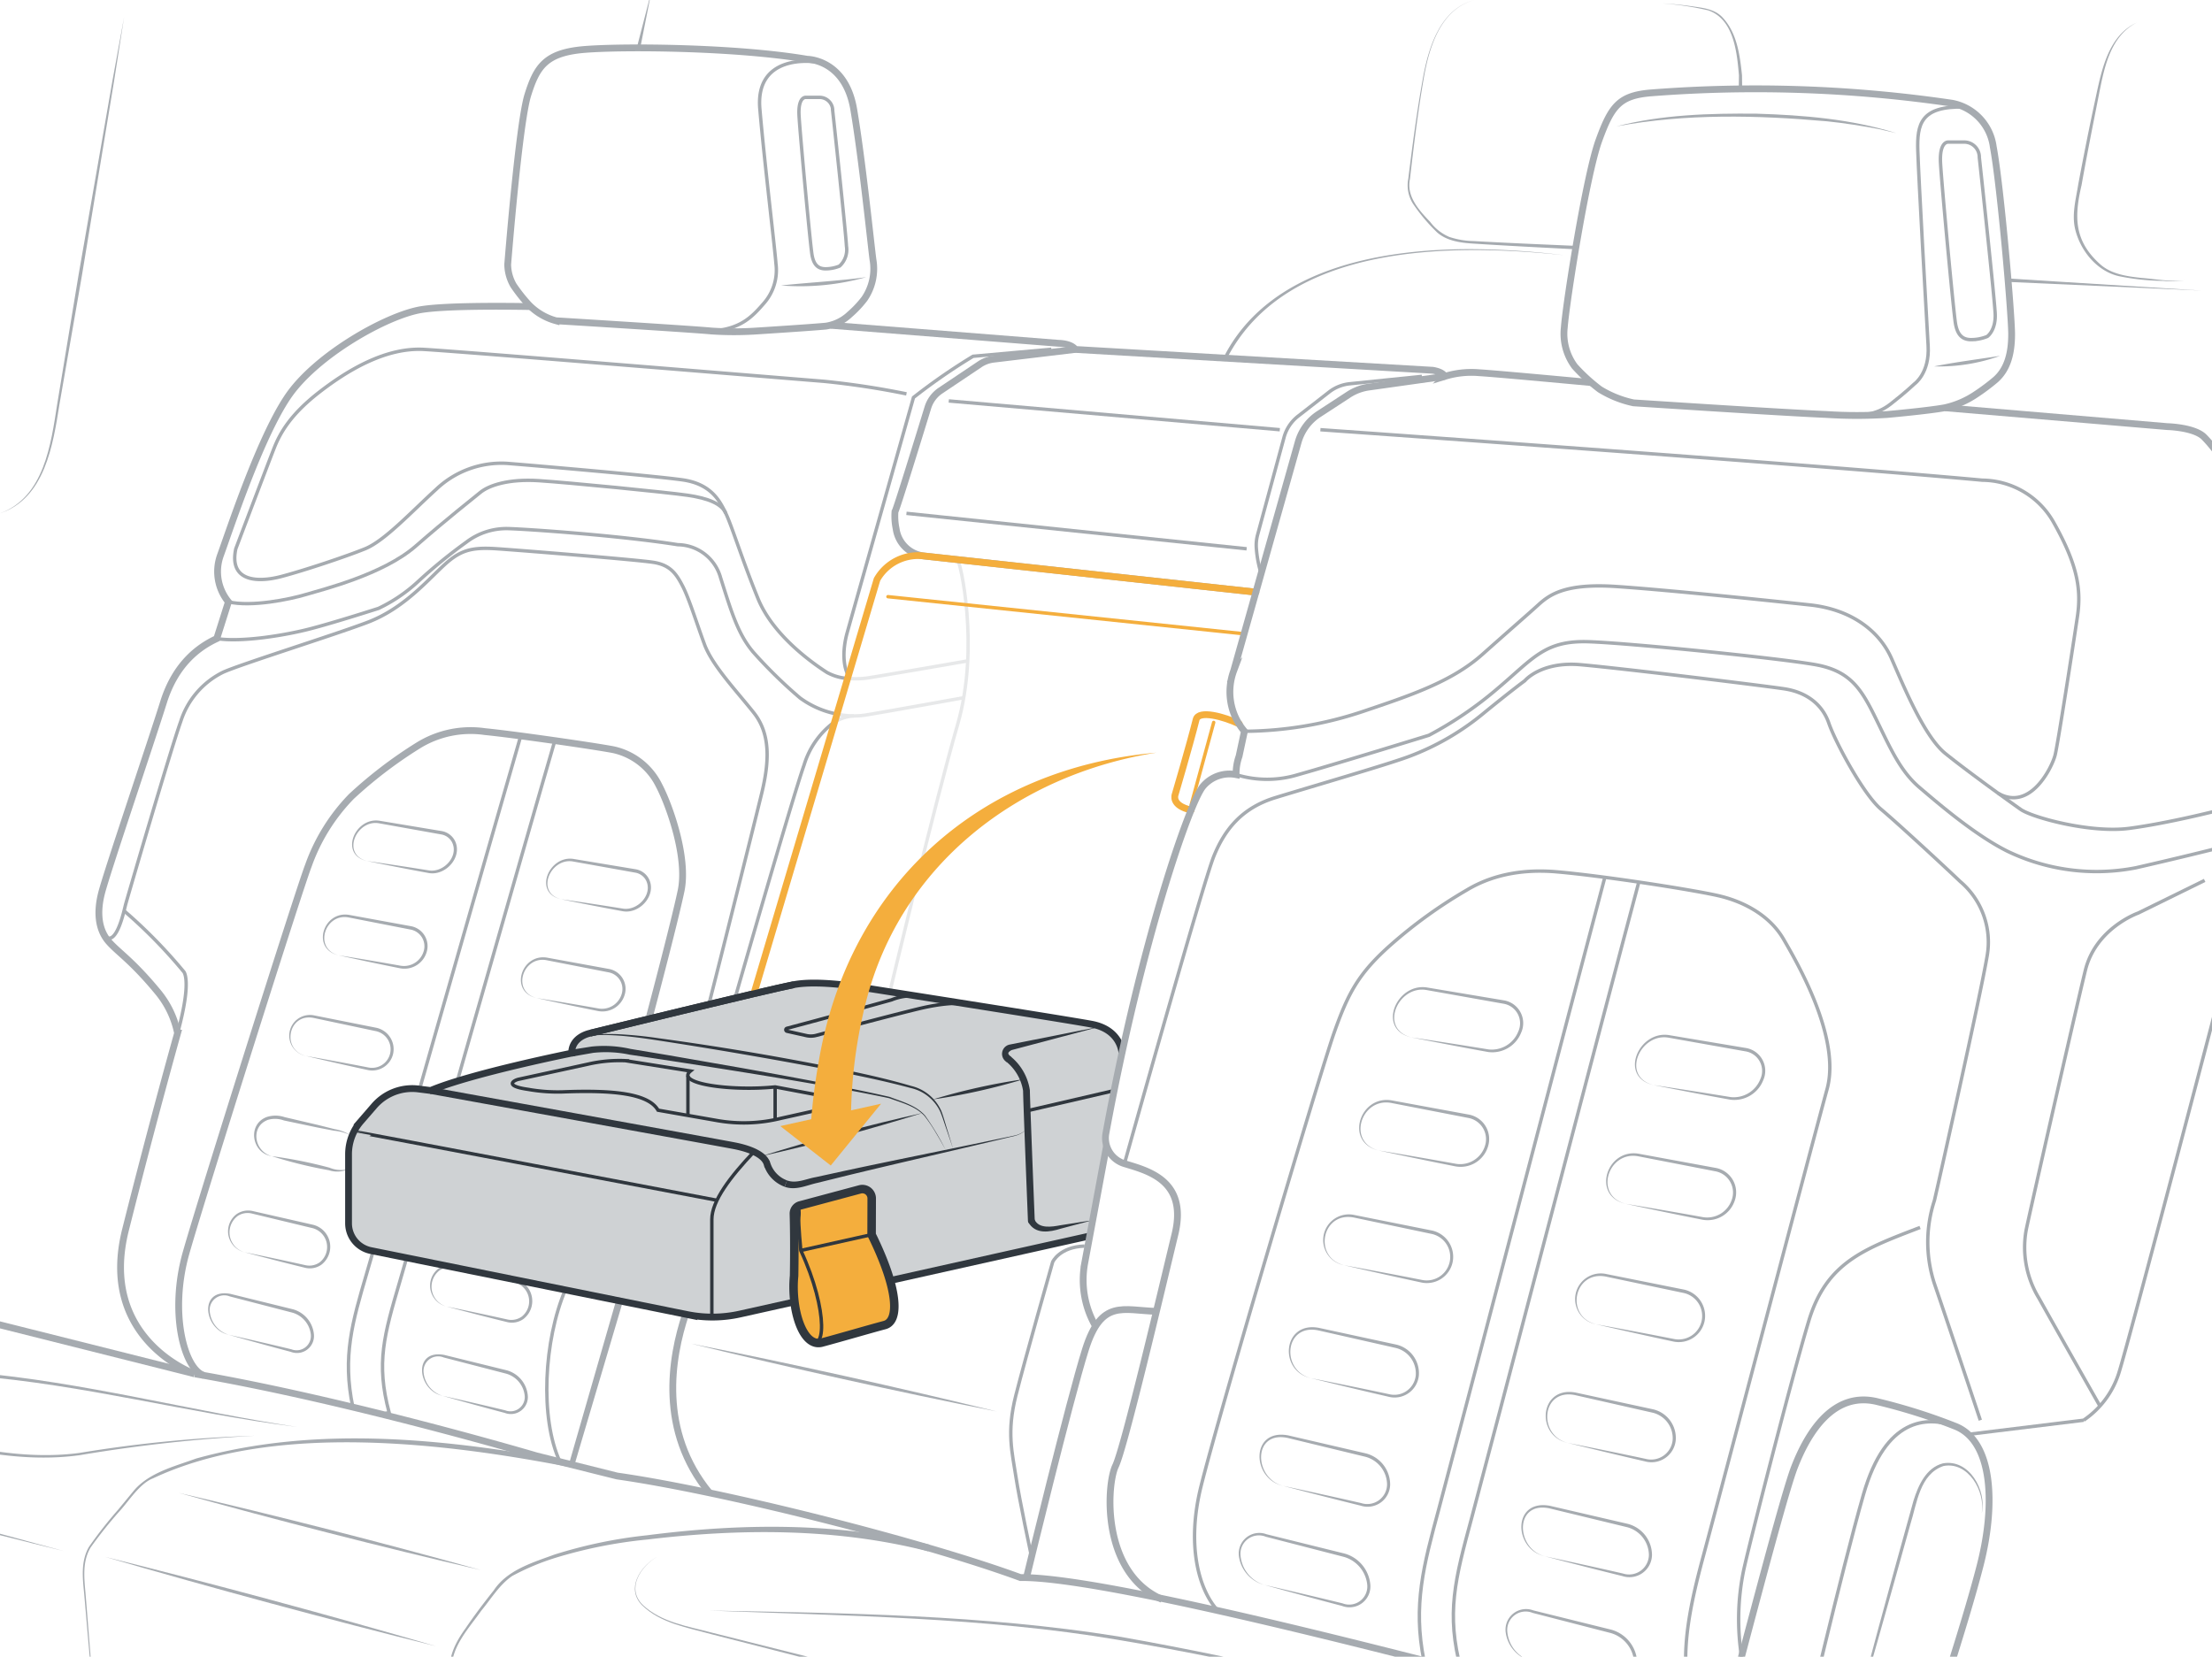 <svg xmlns="http://www.w3.org/2000/svg" width="325" height="243.445" viewBox="0 0 325 243.445"><g id="b17293aa-7d33-4492-bf89-17865c7df633" data-name="illustration"><path d="M164.84,154.759h.01c-.81,3.72-1.6,7.63-2.35,11.7a4.61,4.61,0,0,0,.09,1.9v.01l-2.48,13.25-51.38,11.47a18.621,18.621,0,0,1-7.76.08l-46.48-9.4a4.09,4.09,0,0,1-3.28-4.01v-10.14a7.397,7.397,0,0,1,1.8-4.84l1.97-2.26a7.384,7.384,0,0,1,6.5-2.5l1.79.23c5.9-2.51,20.72-5.49,20.72-5.49,0-2.45,2.73-2.94,2.73-2.94s26.19-6.41,29.94-7.13,10.37.47,10.37.47,28.97,4.54,33.33,5.34C164.72,151.309,164.84,154.759,164.84,154.759Z" style="fill:#cfd2d4"/><line x1="178.325" y1="106.156" x2="175.034" y2="118.204" style="fill:none;stroke:#f4ae3d;stroke-linecap:round;stroke-linejoin:round;stroke-width:0.5px"/><path d="M182.071,106.37c-2.218-1.051-5.962-2.091-6.329-.633-.989,3.933-3.083,11.021-3.083,11.021s-.662,1.594,2.345,2.278" style="fill:none;stroke:#f4ae3d;stroke-linecap:round;stroke-linejoin:round"/><path d="M124.852,99.711A7.398,7.398,0,0,1,121.5,98.81c-1.541-.991-7.816-5.174-10.127-10.843s-3.853-10.698-4.734-12.532-2.147-4.311-6.33-4.916-22.938-2.202-25.724-2.422a13.908,13.908,0,0,0-10.492,3.798c-3.688,3.357-7.596,7.59-10.458,8.748s-8.972,3.195-12.329,4.076-7.706.82-6.66-4.076c0,0,4.704-12.433,5.628-14.785s2.52-5.04,6.636-8.232,9.744-6.598,15.373-6.281,53.445,4.265,58.728,4.685a119.921,119.921,0,0,1,12.171,1.848" style="fill:none;stroke:#a6abb0;stroke-miterlimit:10;stroke-width:0.5px"/><path d="M31.853,93.841c3.674.566,10.003-.48,13.636-1.416s10.127-3.027,10.127-3.027a23.159,23.159,0,0,0,5.834-3.963,75.617,75.617,0,0,1,7.1-5.791,9.7,9.7,0,0,1,6.034-1.969c2.552.055,16.312.991,25.009,2.367a6.596,6.596,0,0,1,6.275,4.844c1.596,5.009,2.587,8.476,5.009,11.173a69.828,69.828,0,0,0,6.66,6.495,13.48,13.48,0,0,0,5.362,2.36" style="fill:none;stroke:#a6abb0;stroke-miterlimit:10;stroke-width:0.5px"/><path d="M122.28,106.338a12.22,12.22,0,0,0-4.137,6.066C116.436,117.193,107.85,147.19,107.85,147.19" style="fill:none;stroke:#a6abb0;stroke-miterlimit:10;stroke-width:0.5px"/><g style="opacity:0.5"><path d="M140.682,82.235c.352.038,3.339,12.761,0,24.289s-9.99,39.462-9.99,39.462" style="fill:none;stroke:#cfd2d4;stroke-miterlimit:10;stroke-width:0.5px"/><path d="M142.247,97.103s-13.317,2.312-14.858,2.532a12.685,12.685,0,0,1-2.537.076" style="fill:none;stroke:#cfd2d4;stroke-miterlimit:10;stroke-width:0.5px"/><path d="M122.899,104.912a11.496,11.496,0,0,0,4.215.172c3.688-.606,14.48-2.56,14.48-2.56" style="fill:none;stroke:#cfd2d4;stroke-miterlimit:10;stroke-width:0.5px"/><path d="M125.463,105.207a5.894,5.894,0,0,0-3.183,1.131" style="fill:none;stroke:#cfd2d4;stroke-miterlimit:10;stroke-width:0.5px"/></g><path d="M28.58,201.869c-.73-.27-14.08-5.47-10.14-21.15,4.05-16.11,7.65-28.9,7.65-28.9a13.775,13.775,0,0,0-2.88-6.03c-3.81-4.62-5.76-5.76-7.2-7.38s-1.89-4.05-1.08-7.2c.81-3.16,7.29-22.24,9.09-28,1.8-5.77,5.31-8.2,7.83-9.37l1.71-5.4a7.014,7.014,0,0,1-1.17-6.84c1.44-3.96,5.77-17.2,9.91-23.32s14.58-11.98,19.62-12.79c3.43-.55,11.32-.52,16.03-.44" style="fill:none;stroke:#a6abb0;stroke-miterlimit:10"/><path d="M28.61,201.879l-.03-.01-29.32-7.37a191.905,191.905,0,0,0-28.416-3.798c-13.487-.538-24.276,0-24.276,0a22.249,22.249,0,0,0-10.19,4.185c-4.346,3.519-7.942,6.983-7.942,6.983s-2.398,2.558-2.398,5.541,2.248,25.312,2.248,25.312.45,3.896,5.994,5.395S13.13,262.428,13.13,262.428a3.56,3.56,0,0,0,2.43,0,3.132,3.132,0,0,0,2.102,1.576c1.642.46,48.489,14.253,48.489,14.253a2.941,2.941,0,0,0,2.414,0,3.622,3.622,0,0,0,2.233,1.642c1.642.46,95.764,27.849,102.201,29.754s16.421,4.401,27.98,3.744l11.56-.657s7.159-.525,10.444-2.956a9.168,9.168,0,0,0,3.175,6.402c3.077,2.436,7.829,7.18,14.748,4.615s17.817-8.718,17.817-8.718,9.267-3.718,11.3-12.308,7.279-31.729,7.279-31.729c-2.002-8.18-8.38-11.326-17.032-12.899s-13.174-1.183-13.174-1.183c-29.023-7.757-83.373-22.319-97.162-22.145-14.487-5.324-43.897-12.742-59.257-14.923L78.811,213.93s-27.44-8.127-50.199-12.049" style="fill:none;stroke:#a6abb0;stroke-miterlimit:10"/><path d="M122.05,47.799l33.51,2.65s1.8,0,2.43.9l52.49,3.06s1.44.18,1.8.9a13.261,13.261,0,0,1,5.04-.54c2.21.13,11.29.97,16.48,1.45" style="fill:none;stroke:#a6abb0;stroke-miterlimit:10"/><path d="M285.75,59.919l32.68,2.77s3.96.09,5.4,1.53a20.76,20.76,0,0,1,2.52,3.15" style="fill:none;stroke:#a6abb0;stroke-miterlimit:10"/><path d="M240.01,59.197a15.58,15.58,0,0,1-4.952-1.981,26.344,26.344,0,0,1-3.691-3.376,8.056,8.056,0,0,1-1.531-5.717c.27-3.691,3.214-22.328,5.073-27.46S237.939,14,242.711,13.64a197.982,197.982,0,0,1,44.116,1.531A7.512,7.512,0,0,1,292.86,21.563c1.08,5.762,2.701,24.579,2.701,27.55s-.685,5.186-2.341,6.662a29.639,29.639,0,0,1-2.881,2.161,13.322,13.322,0,0,1-4.592,1.981c-2.431.45-8.463.99-8.463.99a68.969,68.969,0,0,1-8.913,0C261.888,60.638,240.01,59.197,240.01,59.197Z" style="fill:none;stroke:#a6abb0;stroke-miterlimit:10"/><path d="M271.267,61.001c2.188.027,4.314.078,6.5-1.622s3.522-2.976,3.522-2.976,2.247-1.579,2.004-5.587-1.397-24.776-1.518-28.663.408-6.591,6.793-6.423" style="fill:none;stroke:#a6abb0;stroke-miterlimit:10;stroke-width:0.5px"/><path d="M288.567,20.878h-2.299s-1.336-.182-1.154,3.097,1.883,21.619,2.186,23.501,1.154,2.49,2.49,2.429a6.229,6.229,0,0,0,2.189-.464s1.29-.874,1.165-3.371-2.164-21.477-2.331-22.933A2.216,2.216,0,0,0,288.567,20.878Z" style="fill:none;stroke:#a6abb0;stroke-miterlimit:10;stroke-width:0.5px"/><path d="M120.395,14.309h-1.995s-1.159-.158-1.001,2.688,1.634,18.76,1.897,20.393,1.001,2.16,2.16,2.108a5.404,5.404,0,0,0,1.899-.403,3.245,3.245,0,0,0,1.011-2.925c-.108-2.167-1.878-18.637-2.023-19.901A1.923,1.923,0,0,0,120.395,14.309Z" style="fill:none;stroke:#a6abb0;stroke-miterlimit:10;stroke-width:0.5px"/><path d="M237.489,18.572c6.712-1.741,13.728-1.933,20.63-1.867,6.904.21,13.895.792,20.515,2.865l-2.523-.591c-2.266-.446-5.378-.924-7.675-1.153-10.272-.91-20.773-1.155-30.947.746Z" style="fill:#a6abb0"/><path d="M74.595,38.854s1.642-20.69,2.956-24.893,2.627-6.24,8.407-6.699,22.2-.329,32.644,1.445c0,0,5.583,0,6.831,7.356s2.496,19.573,2.824,22.069a7.8,7.8,0,0,1-1.248,5.78,15.399,15.399,0,0,1-2.167,2.299,6.486,6.486,0,0,1-3.481,1.708c-1.97.197-10.246.723-10.246.723a49.873,49.873,0,0,1-6.568,0c-2.627-.263-22.857-1.508-22.857-1.508a8.813,8.813,0,0,1-4.007-2.367,23.967,23.967,0,0,1-2.233-2.824A6.286,6.286,0,0,1,74.595,38.854Z" style="fill:none;stroke:#a6abb0;stroke-miterlimit:10"/><path d="M120.88,9.28c-2.278-.574-9.897-.969-9.24,6.716s2.233,20.756,2.365,22.726a7.37,7.37,0,0,1-1.773,5.846c-1.708,1.97-3.415,3.81-7.685,4.072" style="fill:none;stroke:#a6abb0;stroke-miterlimit:10;stroke-width:0.5px"/><path d="M284.175,53.84c2.795-.58,6.837-1.107,9.69-1.55a26.499,26.499,0,0,1-9.69,1.55Z" style="fill:#a6abb0"/><path d="M114.752,41.949c4.19-.45,8.352-.65,12.518-1.221a35.774,35.774,0,0,1-12.518,1.221Z" style="fill:#a6abb0"/><path d="M184.521,87.014,135.772,81.7a4.662,4.662,0,0,1-4.109-4.013,8.905,8.905,0,0,1-.165-2.511c.222-.296,3.562-11.145,4.83-15.279a4.647,4.647,0,0,1,1.857-2.499l5.759-3.861a4.653,4.653,0,0,1,2.039-.755l12.007-1.437" style="fill:none;stroke:#a6abb0;stroke-miterlimit:10"/><path d="M208.915,55.306l-10.608,1.087a5.918,5.918,0,0,0-3.033,1.218l-4.541,3.537a5.917,5.917,0,0,0-2.075,3.12l-3.878,14.298a5.906,5.906,0,0,0-.182,2.091,16.219,16.219,0,0,0,.695,3.621" style="fill:none;stroke:#a6abb0;stroke-miterlimit:10;stroke-width:0.5px"/><line x1="139.399" y1="58.917" x2="188.037" y2="63.144" style="fill:none;stroke:#a6abb0;stroke-miterlimit:10;stroke-width:0.5px"/><line x1="133.182" y1="75.435" x2="183.165" y2="80.643" style="fill:none;stroke:#a6abb0;stroke-miterlimit:10;stroke-width:0.5px"/><path d="M194.001,63.144s71.74,5.067,97.277,7.419a12.136,12.136,0,0,1,10.416,6.132c3.612,6.384,4.116,9.996,3.528,13.945s-2.856,18.649-3.276,20.329-3.57,8.304-8.34,5.616" style="fill:none;stroke:#a6abb0;stroke-miterlimit:10;stroke-width:0.5px"/><path d="M182.837,107.459a55.813,55.813,0,0,0,17.296-2.875c6.972-2.352,13.105-4.368,17.641-8.4s6.552-5.765,8.232-7.293,3.979-3.208,11.482-2.704,22.287,2.047,28.42,2.704,10.248,3.86,12.012,7.887,4.788,11.419,7.896,13.939,9.409,7.056,11.089,8.232,10.248,3.53,15.961,2.773,12.937-2.605,12.937-2.605" style="fill:none;stroke:#a6abb0;stroke-miterlimit:10;stroke-width:0.5px"/><path d="M181.615,113.83a15.474,15.474,0,0,0,9.115,0c5.311-1.487,19.22-5.786,19.22-5.786a54.982,54.982,0,0,0,10.031-6.828c5.395-4.552,6.997-7.165,13.572-6.912s28.071,2.445,33.213,3.372,6.744,3.625,8.851,7.924,3.541,7.671,6.407,10.116,8.177,6.997,12.898,9.357a30.193,30.193,0,0,0,18.883,2.445c6.66-1.517,11.998-2.866,11.998-2.866" style="fill:none;stroke:#a6abb0;stroke-miterlimit:10;stroke-width:0.5px"/><path d="M165.209,170.992s11.528-41.2,13.13-45.162,4.135-7.109,9.022-8.612,16.267-4.805,19.555-6.02a38.017,38.017,0,0,0,11.127-6.442c4.131-3.372,5.985-4.721,5.985-4.721s2.36-2.866,8.177-2.36,26.554,3.035,29.926,3.54,5.648,2.36,6.575,5.058,5.058,10.453,7.671,12.645,9.694,8.767,11.633,10.621a11.662,11.662,0,0,1,3.962,10.874c-.927,5.648-7.334,34.225-7.755,35.995a19.583,19.583,0,0,0,0,12.223c2.023,5.901,6.744,20.063,6.744,20.063" style="fill:none;stroke:#a6abb0;stroke-miterlimit:10;stroke-width:0.5px"/><path d="M288.937,210.803l17.197-2.107a13.176,13.176,0,0,0,5.142-6.815c1.517-4.649,15.764-59.275,15.764-59.275" style="fill:none;stroke:#a6abb0;stroke-miterlimit:10;stroke-width:0.5px"/><path d="M323.921,129.371l-9.778,4.805s-6.238,2.192-7.755,8.43-8.261,35.995-8.683,38.103a14.322,14.322,0,0,0,1.855,10.031c2.445,4.383,8.972,15.869,8.972,15.869" style="fill:none;stroke:#a6abb0;stroke-miterlimit:10;stroke-width:0.5px"/><path d="M282.109,180.371c-8.093,3.119-13.74,5.058-16.354,13.741s-9.079,34.134-9.61,36.838a35.716,35.716,0,0,0-.268,12.494" style="fill:none;stroke:#a6abb0;stroke-miterlimit:10;stroke-width:0.5px"/><path d="M252.973,254.14c.253-.169,8.652-33.305,10.675-38.532s5.816-11.296,12.307-9.61a84.708,84.708,0,0,1,11.212,3.541c5.648,2.099,6.07,11.464,3.793,20.4s-7.606,24.836-7.606,24.836c-3.218,10-7.227,27.437-7.915,50.899v6.979a3.729,3.729,0,0,1-1.986,3.302c-10.57,5.588-59.929,31.663-64.913,33.951a36.396,36.396,0,0,1-25.33,1.923c-7.979-2.335-16.4-5.409-19.997-6.755a3.217,3.217,0,0,1-2.066-2.575c-.867-6.196-3.575-26.12-4.219-37.54" style="fill:none;stroke:#a6abb0;stroke-miterlimit:10"/><path d="M287.167,209.539c-4.074-1.417-10.12-1.264-13.363,10.031s-9.098,36.431-9.098,36.431" style="fill:none;stroke:#a6abb0;stroke-miterlimit:10;stroke-width:0.5px"/><path d="M291.168,222.37c.559-3.249-2.011-7.651-5.621-6.944-3.501,1.193-3.896,5.5-4.88,8.62-3.136,11.265-6.355,22.738-9.658,33.94,3.236-12.438,6.673-25.084,10.134-37.476.691-2.21,1.834-4.826,4.309-5.473,3.876-.712,6.488,4,5.716,7.333Z" style="fill:#a6abb0"/><path d="M178.94,236.679c-2.78-2.98-4.66-9.54-2.47-18.31,2.77-11.09,17.47-60.74,19.55-66.62,2.07-5.87,3.62-8.76,8.39-12.97a69.988,69.988,0,0,1,11.08-7.98c2.22-1.33,6.42-3.27,13.19-2.69,6.76.58,19.62,2.58,23.61,3.47,3.99.88,7.76,2.99,9.76,6.43,1.99,3.43,8.47,14.52,6.39,22.05-2.07,7.54-15.71,59.43-18.14,68.46-2.44,9.03-4.29,17.821-.34,25.429" style="fill:none;stroke:#a6abb0;stroke-miterlimit:10;stroke-width:0.5px"/><path d="M214.67,245.399c-2.24-8.31-.87-13.38,1.56-22.36,1.19-4.43,6.19-23.48,11.47-43.66,5.29-20.19,10.73-40.96,13.08-49.76" style="fill:none;stroke:#a6abb0;stroke-miterlimit:10;stroke-width:0.5px"/><path d="M209.21,244.009c-1.63-8.14-.05-13.98,2.19-22.27,1.19-4.41,6.18-23.46,11.47-43.62,5.17-19.75,10.49-40.05,12.92-49.2" style="fill:none;stroke:#a6abb0;stroke-miterlimit:10;stroke-width:0.5px"/><path d="M61.65,160.039c.84-2.97,1.72-6.05,2.61-9.15,5.18-18.11,10.51-36.78,12.25-42.75" style="fill:none;stroke:#a6abb0;stroke-miterlimit:10;stroke-width:0.5px"/><path d="M51.84,206.769c-1.55-7.44-.08-12.44,2.05-19.69.2-.68.52-1.79.94-3.24" style="fill:none;stroke:#a6abb0;stroke-miterlimit:10;stroke-width:0.5px"/><path d="M67.19,158.869c.61-2.16,1.24-4.37,1.88-6.6,5.41-18.94,10.99-38.48,12.45-43.44" style="fill:none;stroke:#a6abb0;stroke-miterlimit:10;stroke-width:0.5px"/><path d="M56.17,207.829l1-.27c-1.95-7.28-.71-11.46,1.52-19.07.22-.75.58-2,1.06-3.66" style="fill:none;stroke:#a6abb0;stroke-miterlimit:10;stroke-width:0.5px"/><path d="M154.469,51.324l-11.504,1.031a88.098,88.098,0,0,0-8.751,6.054s-9.082,32.199-9.742,34.566-.716,5.064.385,6.66" style="fill:none;stroke:#a6abb0;stroke-miterlimit:10;stroke-width:0.5px"/><path d="M33.563,88.439c3.339.794,9.008-.362,11.375-1.077s11.338-2.917,16.127-7.1,8.146-6.77,9.467-7.871,4.238-2.037,8.586-1.761,18.879,1.706,21.906,2.147,5.027,1.252,5.614,2.66" style="fill:none;stroke:#a6abb0;stroke-miterlimit:10;stroke-width:0.5px"/><path d="M104.107,147.741c.11-.275,6.715-26.64,7.816-31.208s1.321-8.641-1.156-11.779-6.11-6.935-7.265-10.072-2.257-6.715-3.192-8.531-1.816-3.137-4.348-3.523-18.934-1.712-22.897-1.984-5.559.223-8.201,2.755-5.944,6.175-10.843,8.041-18.989,6.27-21.301,7.37a12.159,12.159,0,0,0-6.165,7.21c-1.431,3.963-7.871,26.034-8.091,26.86s-1.319,6.276-3.054,4.707" style="fill:none;stroke:#a6abb0;stroke-miterlimit:10;stroke-width:0.5px"/><path d="M18.227,133.838a74.308,74.308,0,0,1,8.768,8.949s1.246,1.21-.904,9.035" style="fill:none;stroke:#a6abb0;stroke-miterlimit:10;stroke-width:0.5px"/><path d="M29.948,202.115c-2.894-.947-5.114-9.241-2.594-18.069S44.016,130.48,45.302,127.223a27.944,27.944,0,0,1,6.342-10.199,64.491,64.491,0,0,1,9.77-7.457,14.621,14.621,0,0,1,9.856-2.057c4.371.428,16.198,2.143,18.855,2.657a9.776,9.776,0,0,1,6.685,5.228c1.543,2.914,4.285,10.628,3.257,15.513S95.44,149.335,95.44,149.335" style="fill:none;stroke:#a6abb0;stroke-miterlimit:10"/><path d="M169.906,192.699c-4.946-.144-8.075-1.839-10.421,5.591s-8.669,33.528-8.669,33.528" style="fill:none;stroke:#a6abb0;stroke-miterlimit:10"/><path d="M151.56,228.768s-1.787-8.382-2.309-11.836-1.369-6.453,0-11.863,5.41-19.619,5.41-19.619.978-2.216,4.693-2.346" style="fill:none;stroke:#a6abb0;stroke-miterlimit:10;stroke-width:0.5px"/><path d="M104.24,219.369c-7.47-9.06-5.66-19.8-3.51-26.25" style="fill:none;stroke:#a6abb0;stroke-miterlimit:10"/><path d="M101.544,197.445c14.556,2.895,30.493,6.429,44.906,9.965-14.557-2.892-30.492-6.431-44.906-9.965Z" style="fill:#a6abb0"/><path d="M91.634,190.841l-7.251,24.498-.106.36c-18.778-3.686-44.042-6.8-61.792,1.537-1.938.74-3.524,3.296-4.868,4.772a62.772,62.772,0,0,0-4.315,5.407c-1.213,2.054-.943,4.444-.737,6.721.762,9.234,1.356,18.506,2.845,27.657-1.557-9.142-2.219-18.411-3.048-27.641-.228-2.291-.508-4.762.717-6.857a61.787,61.787,0,0,1,4.305-5.483l2.212-2.688c2.253-2.728,6.005-3.626,9.208-4.795,17.993-5.016,37.164-2.841,55.273.497l-.472.284,7.072-24.55.96.28Z" style="fill:#a6abb0"/><path d="M83.062,189.535c-3.147,7.385-3.767,18.855-.797,25.258" style="fill:none;stroke:#a6abb0;stroke-miterlimit:10;stroke-width:0.5px"/><path d="M0,75.435c6.485-2.38,7.48-10.112,8.41-16.086l3.135-18.96c1.084-6.218,3.9-22.375,4.953-28.4l1.73-9.452L16.739,12.03c-.983,5.96-3.678,22.256-4.701,28.437l-3.3,18.931C7.794,65.371,6.605,73.229,0,75.435Z" style="fill:#a6abb0"/><polygon points="93.572 6.98 95.732 -1.359 94.059 7.091 93.572 6.98 93.572 6.98" style="fill:#a6abb0"/><path d="M179.779,52.523c6.609-13.025,22.934-15.919,36.234-15.914a116.844,116.844,0,0,1,13.796.892c-16.555-1.756-40.836-1.776-49.577,15.233l-.453-.211Z" style="fill:#a6abb0"/><path d="M231.188,36.615c-4.91-.255-9.818-.499-14.728-.819-1.823-.117-3.85-.368-5.295-1.631a25.95,25.95,0,0,1-3.579-4.259,5.029,5.029,0,0,1-.675-3.62c.605-4.879,1.24-9.757,2.118-14.598.82-4.612,2.507-10.351,7.606-11.688-5.076,1.377-6.706,7.103-7.486,11.71-.836,4.841-1.429,9.724-1.992,14.604-.541,2.526,1.338,4.593,2.964,6.282a6.928,6.928,0,0,0,2.796,2.212,11.884,11.884,0,0,0,3.567.614c4.903.278,9.817.48,14.727.693l-.023.499Z" style="fill:#a6abb0"/><path d="M244.241.498c1.517.072,3.03.237,4.534.453,1.495.216,3.133.398,4.247,1.546,2.185,2.268,2.612,5.58,2.925,8.572l.025,2h-.5l.025-2c-.296-3.364-.732-8.25-4.518-9.549a43.305,43.305,0,0,0-6.737-1.022Z" style="fill:#a6abb0"/><polygon points="295.214 40.932 323.482 42.7 295.187 41.432 295.214 40.932 295.214 40.932" style="fill:#a6abb0"/><path d="M321.048,41.182a13.018,13.018,0,0,1-3.233.09,33.818,33.818,0,0,1-6.48-.686c-3.249-.732-5.697-3.758-6.45-6.948-.503-2.178.122-4.376.46-6.527.802-4.263,1.643-8.515,2.563-12.752.87-4.055,1.855-9.096,6.02-11.034-4.06,2.105-4.835,7.039-5.648,11.111-.835,4.251-1.685,8.5-2.443,12.764-1.111,4.741-1.08,8.234,2.778,11.671,1.611,1.41,3.898,1.738,5.976,1.964,2.131.16,4.346.621,6.457.348Z" style="fill:#a6abb0"/><path d="M207.337,152.435c-5.092-1.208-2.155-8.027,2.316-7.331l11.364,1.903a3.394,3.394,0,0,1,2.477,4.744,4.56,4.56,0,0,1-4.836,2.84c-3.787-.682-7.551-1.41-11.32-2.156,3.797.563,7.596,1.162,11.377,1.775a4.194,4.194,0,0,0,4.356-2.626,2.909,2.909,0,0,0-2.139-4.085l-11.335-2.017c-4.157-.741-7.063,5.678-2.259,6.952Z" style="fill:#a6abb0"/><path d="M242.899,159.436c-5.092-1.208-2.156-8.027,2.316-7.331l11.364,1.903a3.394,3.394,0,0,1,2.477,4.744,4.56,4.56,0,0,1-4.836,2.84c-3.787-.682-7.551-1.41-11.32-2.156,3.797.563,7.596,1.162,11.377,1.775a4.194,4.194,0,0,0,4.356-2.626,2.909,2.909,0,0,0-2.139-4.085l-11.335-2.017c-4.157-.741-7.063,5.678-2.259,6.952Z" style="fill:#a6abb0"/><path d="M202.545,169.053c-5.019-1.167-2.796-8.159,1.933-7.355l11.372,2.093a3.652,3.652,0,0,1,2.769,4.71,4.197,4.197,0,0,1-4.75,2.898q-5.676-1.124-11.324-2.345,5.704.941,11.393,1.966a3.816,3.816,0,0,0,4.248-2.658,3.171,3.171,0,0,0-2.429-4.08l-11.347-2.207c-4.42-.828-6.57,5.744-1.864,6.979Z" style="fill:#a6abb0"/><path d="M238.834,176.892c-5.019-1.167-2.796-8.159,1.933-7.355l11.372,2.093a3.652,3.652,0,0,1,2.769,4.709,4.197,4.197,0,0,1-4.75,2.898q-5.676-1.124-11.324-2.345,5.704.941,11.393,1.966a3.815,3.815,0,0,0,4.248-2.658,3.171,3.171,0,0,0-2.429-4.08l-11.347-2.207c-4.42-.828-6.57,5.744-1.864,6.979Z" style="fill:#a6abb0"/><path d="M197.455,185.916a3.769,3.769,0,1,1,1.542-7.378l11.387,2.28a3.952,3.952,0,0,1,3.045,4.659,3.871,3.871,0,0,1-4.638,2.97q-5.677-1.221-11.335-2.532,5.715,1.036,11.413,2.155a3.455,3.455,0,1,0,1.415-6.763L198.92,178.913c-4.684-.913-6.054,5.816-1.465,7.003Z" style="fill:#a6abb0"/><path d="M234.471,194.592a3.769,3.769,0,1,1,1.542-7.378l11.387,2.28a3.952,3.952,0,0,1,3.045,4.659,3.871,3.871,0,0,1-4.638,2.97q-5.677-1.221-11.335-2.532,5.715,1.036,11.413,2.155a3.455,3.455,0,1,0,1.415-6.763l-11.363-2.394c-4.684-.913-6.054,5.816-1.465,7.003Z" style="fill:#a6abb0"/><path d="M192.602,202.515c-4.793-1.067-4.146-8.373,1.143-7.399l11.41,2.467a4.316,4.316,0,0,1,3.305,4.6,3.579,3.579,0,0,1-4.504,3.049q-5.687-1.314-11.354-2.717,5.728,1.129,11.438,2.342a3.173,3.173,0,0,0,3.969-2.732,3.846,3.846,0,0,0-2.962-4.055l-11.384-2.58c-4.939-1-5.513,5.897-1.061,7.025Z" style="fill:#a6abb0"/><path d="M230.345,212.028c-4.793-1.067-4.146-8.373,1.143-7.399l11.41,2.467a4.316,4.316,0,0,1,3.305,4.6,3.579,3.579,0,0,1-4.504,3.05q-5.687-1.314-11.354-2.717,5.728,1.129,11.438,2.342a3.173,3.173,0,0,0,3.969-2.732,3.846,3.846,0,0,0-2.962-4.055l-11.384-2.58c-4.938-1-5.513,5.897-1.061,7.025Z" style="fill:#a6abb0"/><path d="M188.523,218.343c-4.666-1.035-4.815-8.461.739-7.42l11.439,2.653a4.744,4.744,0,0,1,3.55,4.535,3.316,3.316,0,0,1-4.348,3.135q-5.7-1.407-11.38-2.903,5.744,1.223,11.469,2.529a2.911,2.911,0,0,0,3.804-2.775,4.279,4.279,0,0,0-3.211-4.035l-11.412-2.767c-5.182-1.075-4.953,5.97-.65,7.048Z" style="fill:#a6abb0"/><path d="M226.993,228.694c-4.666-1.034-4.815-8.461.739-7.42l11.439,2.653a4.745,4.745,0,0,1,3.55,4.535,3.316,3.316,0,0,1-4.348,3.135q-5.7-1.407-11.38-2.903,5.744,1.223,11.469,2.529a2.911,2.911,0,0,0,3.804-2.775,4.279,4.279,0,0,0-3.211-4.035l-11.412-2.767c-5.182-1.075-4.953,5.97-.65,7.048Z" style="fill:#a6abb0"/><path d="M185.756,232.892a5.061,5.061,0,0,1-3.728-4.231,3.02,3.02,0,0,1,4.056-3.211l11.474,2.84a5.209,5.209,0,0,1,3.769,4.466,3.069,3.069,0,0,1-4.16,3.224q-5.716-1.5-11.411-3.089,5.763,1.317,11.506,2.716a2.664,2.664,0,0,0,3.611-2.822,4.756,4.756,0,0,0-3.437-4.012l-11.445-2.953a2.711,2.711,0,0,0-3.72,2.823,4.943,4.943,0,0,0,3.485,4.247Z" style="fill:#a6abb0"/><path d="M224.952,244.081a5.061,5.061,0,0,1-3.728-4.231,3.02,3.02,0,0,1,4.056-3.211l11.474,2.84a5.209,5.209,0,0,1,3.769,4.466,3.069,3.069,0,0,1-4.16,3.224q-5.716-1.5-11.411-3.089,5.763,1.317,11.506,2.716a2.664,2.664,0,0,0,3.611-2.822,4.756,4.756,0,0,0-3.437-4.012l-11.445-2.953a2.711,2.711,0,0,0-3.72,2.824,4.943,4.943,0,0,0,3.485,4.247Z" style="fill:#a6abb0"/><path d="M53.899,126.52c-4.113-.95-1.74-6.482,1.862-5.915l9.113,1.514a2.701,2.701,0,0,1,1.973,1.441c1.169,2.392-1.396,5.196-3.878,4.725-3.037-.554-6.05-1.15-9.07-1.766,3.046.433,6.096.901,9.126,1.386,2.139.345,4.414-2.063,3.396-4.128a2.215,2.215,0,0,0-1.632-1.166l-9.084-1.628c-3.291-.614-5.627,4.525-1.805,5.536Z" style="fill:#a6abb0"/><path d="M82.408,132.133c-4.113-.95-1.74-6.482,1.862-5.915l9.113,1.514a2.701,2.701,0,0,1,1.972,1.441c1.169,2.392-1.396,5.195-3.878,4.725-3.037-.554-6.05-1.15-9.07-1.766,3.046.433,6.096.901,9.126,1.386,2.139.345,4.413-2.064,3.396-4.128a2.215,2.215,0,0,0-1.633-1.166l-9.084-1.628c-3.291-.614-5.627,4.525-1.805,5.536Z" style="fill:#a6abb0"/><path d="M49.745,140.375c-4.056-.928-2.265-6.576,1.556-5.934l9.119,1.666a2.975,2.975,0,0,1,2.254,3.838,3.402,3.402,0,0,1-3.857,2.347q-4.549-.911-9.072-1.917,4.578.727,9.14,1.539a3.021,3.021,0,0,0,3.356-2.107,2.494,2.494,0,0,0-1.914-3.209l-9.094-1.78c-3.501-.685-5.227,4.583-1.488,5.557Z" style="fill:#a6abb0"/><path d="M78.837,146.659c-4.056-.928-2.265-6.576,1.556-5.934l9.119,1.666a2.975,2.975,0,0,1,2.254,3.838,3.402,3.402,0,0,1-3.857,2.347q-4.549-.911-9.072-1.917,4.577.727,9.14,1.539a3.021,3.021,0,0,0,3.356-2.107,2.494,2.494,0,0,0-1.914-3.209l-9.094-1.78c-3.501-.685-5.227,4.584-1.488,5.557Z" style="fill:#a6abb0"/><path d="M44.917,155.162a3.04,3.04,0,1,1,1.244-5.952l9.131,1.817a3.215,3.215,0,0,1,2.475,3.793,3.142,3.142,0,0,1-3.77,2.408q-4.549-.989-9.079-2.067,4.587.803,9.157,1.69a2.726,2.726,0,1,0,1.117-5.336l-9.107-1.931c-3.71-.752-4.811,4.641-1.167,5.577Z" style="fill:#a6abb0"/><path d="M39.936,169.894c-2.961-.433-3.66-4.702-.709-5.767a4.244,4.244,0,0,1,2.597.032l4.888,1.147,2.435.613a6.194,6.194,0,0,1,2.34.894,6.684,6.684,0,0,0-2.393-.655l-2.465-.477-4.913-1.034a3.797,3.797,0,0,0-2.335-.092c-2.635.951-2.059,4.656.555,5.34Z" style="fill:#a6abb0"/><path d="M51.201,171.785a3.83,3.83,0,0,1-2.861.18,65.555,65.555,0,0,1-8.404-2.071,65.525,65.525,0,0,1,8.487,1.697,4.33,4.33,0,0,0,2.778.194Z" style="fill:#a6abb0"/><path d="M35.901,184.003a3.165,3.165,0,0,1-1.168-5.572,2.978,2.978,0,0,1,2.33-.488l9.004,2.049a3.33,3.33,0,0,1,1.142,5.862,2.941,2.941,0,0,1-2.363.446c-2.996-.733-5.97-1.504-8.945-2.297,3.015.612,6.03,1.258,9.026,1.921a2.628,2.628,0,0,0,2.034-.423,2.865,2.865,0,0,0-1.008-5.022l-8.97-2.161a2.627,2.627,0,0,0-2.07.371,3.027,3.027,0,0,0,.988,5.314Z" style="fill:#a6abb0"/><path d="M65.584,191.982a3.165,3.165,0,0,1-1.168-5.571,2.977,2.977,0,0,1,2.33-.488l9.004,2.049a3.33,3.33,0,0,1,1.142,5.862,2.94,2.94,0,0,1-2.363.446c-2.996-.733-5.97-1.504-8.945-2.297,3.015.612,6.03,1.258,9.026,1.921a2.628,2.628,0,0,0,2.034-.423,2.865,2.865,0,0,0-1.008-5.022l-8.97-2.161a2.627,2.627,0,0,0-2.07.371,3.027,3.027,0,0,0,.988,5.314Z" style="fill:#a6abb0"/><path d="M33.589,196.136c-3.684-.811-4.407-6.885.272-6.003l9.202,2.266a4.228,4.228,0,0,1,3.054,3.626,2.501,2.501,0,0,1-3.389,2.624q-4.58-1.212-9.139-2.513,4.627,1.029,9.233,2.14a2.099,2.099,0,0,0,2.841-2.222,3.767,3.767,0,0,0-2.723-3.171l-9.172-2.378a2.146,2.146,0,0,0-2.949,2.225,3.951,3.951,0,0,0,2.77,3.406Z" style="fill:#a6abb0"/><path d="M65.012,205.106c-3.684-.811-4.407-6.885.272-6.003l9.202,2.266a4.228,4.228,0,0,1,3.054,3.626,2.501,2.501,0,0,1-3.389,2.624q-4.58-1.212-9.139-2.513,4.627,1.029,9.233,2.14a2.099,2.099,0,0,0,2.841-2.222,3.767,3.767,0,0,0-2.723-3.171L65.19,199.475a2.146,2.146,0,0,0-2.949,2.225,3.95,3.95,0,0,0,2.77,3.406Z" style="fill:#a6abb0"/><path d="M136.343,227.958c-13.422-3.425-27.517-3.371-41.206-1.734A68.727,68.727,0,0,0,81.6,228.92a35.561,35.561,0,0,0-6.333,2.661c-1.88,1.27-3.11,3.363-4.552,5.099-1.932,2.741-4.612,5.487-4.347,9.077l.11,3.468c.365,9.241.581,18.509,1.622,27.703-1.124-9.187-1.423-18.455-1.872-27.694l-.141-3.468c-.228-2.401.952-4.611,2.308-6.481,1.301-1.92,2.703-3.768,4.145-5.582,1.989-3.003,5.7-4.08,8.902-5.258a69.202,69.202,0,0,1,13.615-2.84c13.784-1.774,27.965-1.949,41.539,1.386l-.254.967Z" style="fill:#a6abb0"/><path d="M-58.586,194.16c-6.886,4.56,10.513,7.521,13.23,8.257l6.317,1.5c8.413,2.039,16.804,4.163,25.189,6.313,8.143,2.329,16.998,4.398,25.491,3.276a196.089,196.089,0,0,1,25.832-2.53,228.67,228.67,0,0,0-25.784,2.859c-8.559,1.185-17.444-.825-25.665-3.122-8.369-2.204-16.745-4.382-25.142-6.474l-6.305-1.54c-2.806-.72-20.17-4.016-13.163-8.539Z" style="fill:#a6abb0"/><path d="M-70.699,204.077c-1.093,3.211,16.131,6.578,18.895,7.568l20.411,5.346c11.503,3.086,29.397,7.797,40.762,10.931-11.406-2.78-29.38-7.481-40.889-10.449l-20.37-5.509c-2.898-1.026-19.804-4.518-18.809-7.888Z" style="fill:#a6abb0"/><path d="M15.41,228.768c15.778,3.921,33.043,8.58,48.65,13.136-15.779-3.919-33.042-8.583-48.65-13.136Z" style="fill:#a6abb0"/><path d="M69.716,243.445c12.318,3.513,36.998,10.463,49.33,13.878,16.489,4.35,32.912,9.304,49.732,12.162a226.113,226.113,0,0,0,51.035,2.275c8.504-.741,16.869-2.607,25.221-4.318q12.536-2.634,24.991-5.648-12.428,3.113-24.939,5.887c-8.359,1.75-16.721,3.638-25.243,4.41a226.271,226.271,0,0,1-51.142-2.114c-16.857-2.921-33.241-7.925-49.744-12.336-14.428-3.951-34.724-9.916-49.242-14.197Z" style="fill:#a6abb0"/><path d="M96.517,228.768c-2.417,1.465-4.52,4.655-2.082,7.065,2.735,2.577,6.634,3.138,10.155,4.076l19.168,4.813c16.003,3.755,31.879,8.428,48.102,11.057,18.523,2.499,50.19-.341,69.048-1.102-22.997,1.131-46.094,4.004-69.098,1.558-16.275-2.542-32.12-7.393-48.133-11.191L104.53,240.144c-3.5-.978-7.446-1.599-10.173-4.238-2.426-2.458-.323-5.694,2.16-7.138Z" style="fill:#a6abb0"/><path d="M104.24,236.667c20.048.366,40.193.618,60.039,3.797,19.772,3.467,39.274,8.273,58.705,13.268-19.505-4.615-39.016-9.451-58.785-12.775-19.506-3.304-40.184-3.531-59.96-4.289Z" style="fill:#a6abb0"/><path d="M-51.979,199.163c15.629.558,32.6,1.182,48.127,2.514,16.04,1.388,31.627,5.608,47.514,8.01-15.933-2.013-31.526-6.267-47.561-7.513-13.905-1.349-33.944-2.195-48.081-3.011Z" style="fill:#a6abb0"/><path d="M26.255,219.369c14.397,3.343,30.148,7.366,44.382,11.345-14.398-3.34-30.147-7.369-44.382-11.345Z" style="fill:#a6abb0"/><path d="M115.618,173.45c1.385.522,2.835-.231,4.223-.469l4.493-.982c7.415-1.592,17.355-3.568,24.734-5.138a3.593,3.593,0,0,0,1.946-1.123,3.62,3.62,0,0,1-1.927,1.183c-7.323,1.769-17.227,4.018-24.586,5.809l-4.454,1.101c-1.557.346-3.128,1.144-4.749.566l.321-.947Z" style="fill:#30373e"/><path d="M63.274,160.246s42.112,7.635,44.576,8.109,4.485,1.368,4.86,2.709a4.558,4.558,0,0,0,2.747,2.858" style="fill:none;stroke:#30373e;stroke-miterlimit:10"/><path d="M151.999,179.202c.615,1.401,2.567,1.078,3.799.845l4.749-.743-4.656,1.234c-1.644.512-3.798.922-4.826-.98l.934-.356Z" style="fill:#30373e"/><path d="M148.24,155.686a7.356,7.356,0,0,1,2.576,4.56c0,1.252.716,19.134.716,19.134" style="fill:none;stroke:#30373e;stroke-linecap:round;stroke-linejoin:round"/><path d="M161.636,150.856l-13.03,3.456.052-.016a1.481,1.481,0,0,0-.37.242c-.345.289.024.543.269.761l-.635.772a1.396,1.396,0,0,1,.492-2.588l13.222-2.628Z" style="fill:#30373e"/><line x1="163.513" y1="160.301" x2="150.908" y2="163.222" style="fill:none;stroke:#30373e;stroke-miterlimit:10;stroke-width:0.5px"/><path d="M83.911,154.265l3.085-.488-.037.008a17.544,17.544,0,0,1,5.675.347l5.459.909,10.901,1.9c3.631.65,7.259,1.311,10.882,2.006,3.622.698,7.242,1.409,10.838,2.239,1.811.705,3.879,1.232,5.202,2.746a37.494,37.494,0,0,1,3.034,5.068q-.703-1.299-1.463-2.564a22.2,22.2,0,0,0-1.648-2.44c-1.311-1.456-3.393-1.955-5.177-2.616-3.56-.757-7.238-1.417-10.856-2.051-8.39-1.461-18.841-3.092-27.301-4.351a17.058,17.058,0,0,0-5.353-.265l-3.076.54-.165-.986Z" style="fill:#30373e"/><path d="M84.503,153.155c1.718-1.3,4.012-1.242,6.066-1.196a60.245,60.245,0,0,1,6.264.615q12.464,1.695,24.809,4.133c4.111.823,8.22,1.684,12.253,2.871a6.475,6.475,0,0,1,4.418,3.7c.354.925.59,1.87.891,2.802l.856,2.805-.944-2.777c-.328-.917-.599-1.867-.972-2.757a6.317,6.317,0,0,0-4.338-3.469c-4.034-1.091-8.145-1.913-12.252-2.723q-12.343-2.346-24.767-4.258c-2.072-.317-4.14-.613-6.228-.746-2.046-.109-4.301-.242-6.056.999Z" style="fill:#30373e"/><path d="M137.061,161.56a90.994,90.994,0,0,1,13.326-2.969,91.004,91.004,0,0,1-13.326,2.969Z" style="fill:#30373e"/><path d="M135.514,163.555q-11.697,3.657-23.657,6.341,11.695-3.661,23.657-6.341Z" style="fill:#30373e"/><path d="M110.775,169.251c-3.472,3.671-6.187,7.218-6.187,9.933v14.351" style="fill:none;stroke:#30373e;stroke-miterlimit:10;stroke-width:0.5px"/><path d="M52.013,166.28c.023-.05,53.33,10.097,53.33,10.097" style="fill:none;stroke:#30373e;stroke-miterlimit:10;stroke-width:0.5px"/><path d="M86.475,156.353s-9.553,2.087-10.259,2.238-2.225.973,1.357,1.484a25.049,25.049,0,0,0,5.048.376c7.545-.298,12.648.244,14.059,2.687l8.663,1.52a22.609,22.609,0,0,0,9.409-.326c5.649-1.248,7.44-1.683,7.44-1.683s2.986-.814-1.14-1.574l-7.165-1.357c-6.242.651-14.765-.434-12.431-2.334l-9.553-1.52A20.452,20.452,0,0,0,86.475,156.353Z" style="fill:none;stroke:#30373e;stroke-miterlimit:10;stroke-width:0.5px"/><line x1="101.074" y1="158.09" x2="101.074" y2="163.924" style="fill:none;stroke:#30373e;stroke-miterlimit:10;stroke-width:0.5px"/><line x1="113.887" y1="159.718" x2="113.887" y2="164.473" style="fill:none;stroke:#30373e;stroke-miterlimit:10;stroke-width:0.5px"/><path d="M142.247,147.558s-2.239-.556-7.421.711c-4.365,1.067-12.461,3.223-14.905,3.877a3.023,3.023,0,0,1-1.443.029l-2.847-.638a.221.221,0,0,1-.01-.429c2.519-.672,9.987-2.672,15.367-4.182a7.976,7.976,0,0,1,4.749-.397" style="fill:none;stroke:#30373e;stroke-miterlimit:10;stroke-width:0.5px"/><line x1="130.462" y1="87.68" x2="182.346" y2="93.086" style="fill:none;stroke:#f4ae3d;stroke-linecap:round;stroke-linejoin:round;stroke-width:0.5px"/><path d="M164.844,154.758s-.124-3.453-4.483-4.258-33.328-5.34-33.328-5.34-6.626-1.187-10.377-.472-29.933,7.133-29.933,7.133-2.73.488-2.73,2.936c0,0-14.826,2.985-20.719,5.488l-1.797-.225a7.386,7.386,0,0,0-6.502,2.494l-1.962,2.266a7.386,7.386,0,0,0-1.802,4.835V179.763a4.084,4.084,0,0,0,3.274,4.003l46.481,9.402a18.664,18.664,0,0,0,7.766-.078l51.382-11.469" style="fill:none;stroke:#30373e;stroke-miterlimit:10"/><path d="M162.585,168.356l-3.231,17.355a13.595,13.595,0,0,0,1.616,9.175" style="fill:none;stroke:#a6abb0;stroke-miterlimit:10"/><path d="M116.644,178.368c.124,4.481.029,9.118.029,9.118-.469,4.739,1.2,10.573,4.089,9.797s6.989-1.98,9.214-2.57,2.026-5.289-1.915-13.289l.016-5.316a1.374,1.374,0,0,0-1.729-1.331l-8.779,2.353A1.247,1.247,0,0,0,116.644,178.368Z" style="fill:#f4ae3d;stroke:#30373e;stroke-miterlimit:10;stroke-width:1.25px"/><path d="M116.654,178.734c.015-1.4.957-2.128.708.202-.086.809.296,4.811.296,4.811,4.147,8.936,3.714,16.065.825,12.613" style="fill:none;stroke:#30373e;stroke-miterlimit:10;stroke-width:0.5px"/><line x1="117.658" y1="183.748" x2="128.061" y2="181.425" style="fill:none;stroke:#30373e;stroke-miterlimit:10;stroke-width:0.5px"/><path d="M110.775,145.986l18.078-60.833a6.931,6.931,0,0,1,6.92-3.453l48.749,5.314" style="fill:none;stroke:#f4ae3d;stroke-linecap:round;stroke-linejoin:round"/><path d="M212.28,55.306l-11.164,1.571a7.299,7.299,0,0,0-2.971,1.114l-4.372,2.852a7.301,7.301,0,0,0-3.039,4.134l-9.467,33.58a8.911,8.911,0,0,0,1.571,8.902l-.785,3.665a7.527,7.527,0,0,0-.436,2.705,5.08,5.08,0,0,0-4.887,1.746c-2.007,2.443-9.082,22.865-14.228,50.879a3.928,3.928,0,0,0,2.709,4.538c3.404,1.047,9.338,2.444,7.418,10.385s-7.418,31.33-8.727,34.036-2.167,15.675,6.822,19.602" style="fill:none;stroke:#a6abb0;stroke-miterlimit:10"/><path d="M116.656,144.689c-3.75.715-29.933,7.133-29.933,7.133" style="fill:none;stroke:#30373e;stroke-miterlimit:10"/></g><g id="be8b1333-b447-43f3-9a01-ebf537ed5e3e" data-name="arrows/icons"><path d="M169.906,110.602c-20.256,3.208-37.523,16.371-42.669,36.608a71.271,71.271,0,0,0-2.187,19.396l-5.999-.118a88.918,88.918,0,0,1,1.227-10.432c4.374-25.986,23.573-43.162,49.628-45.454Z" style="fill:#f4ae3d"/><polygon points="125.517 163.058 129.455 162.183 122.059 171.268 114.645 165.474 119.126 164.478 125.517 163.058" style="fill:#f4ae3d"/></g></svg>